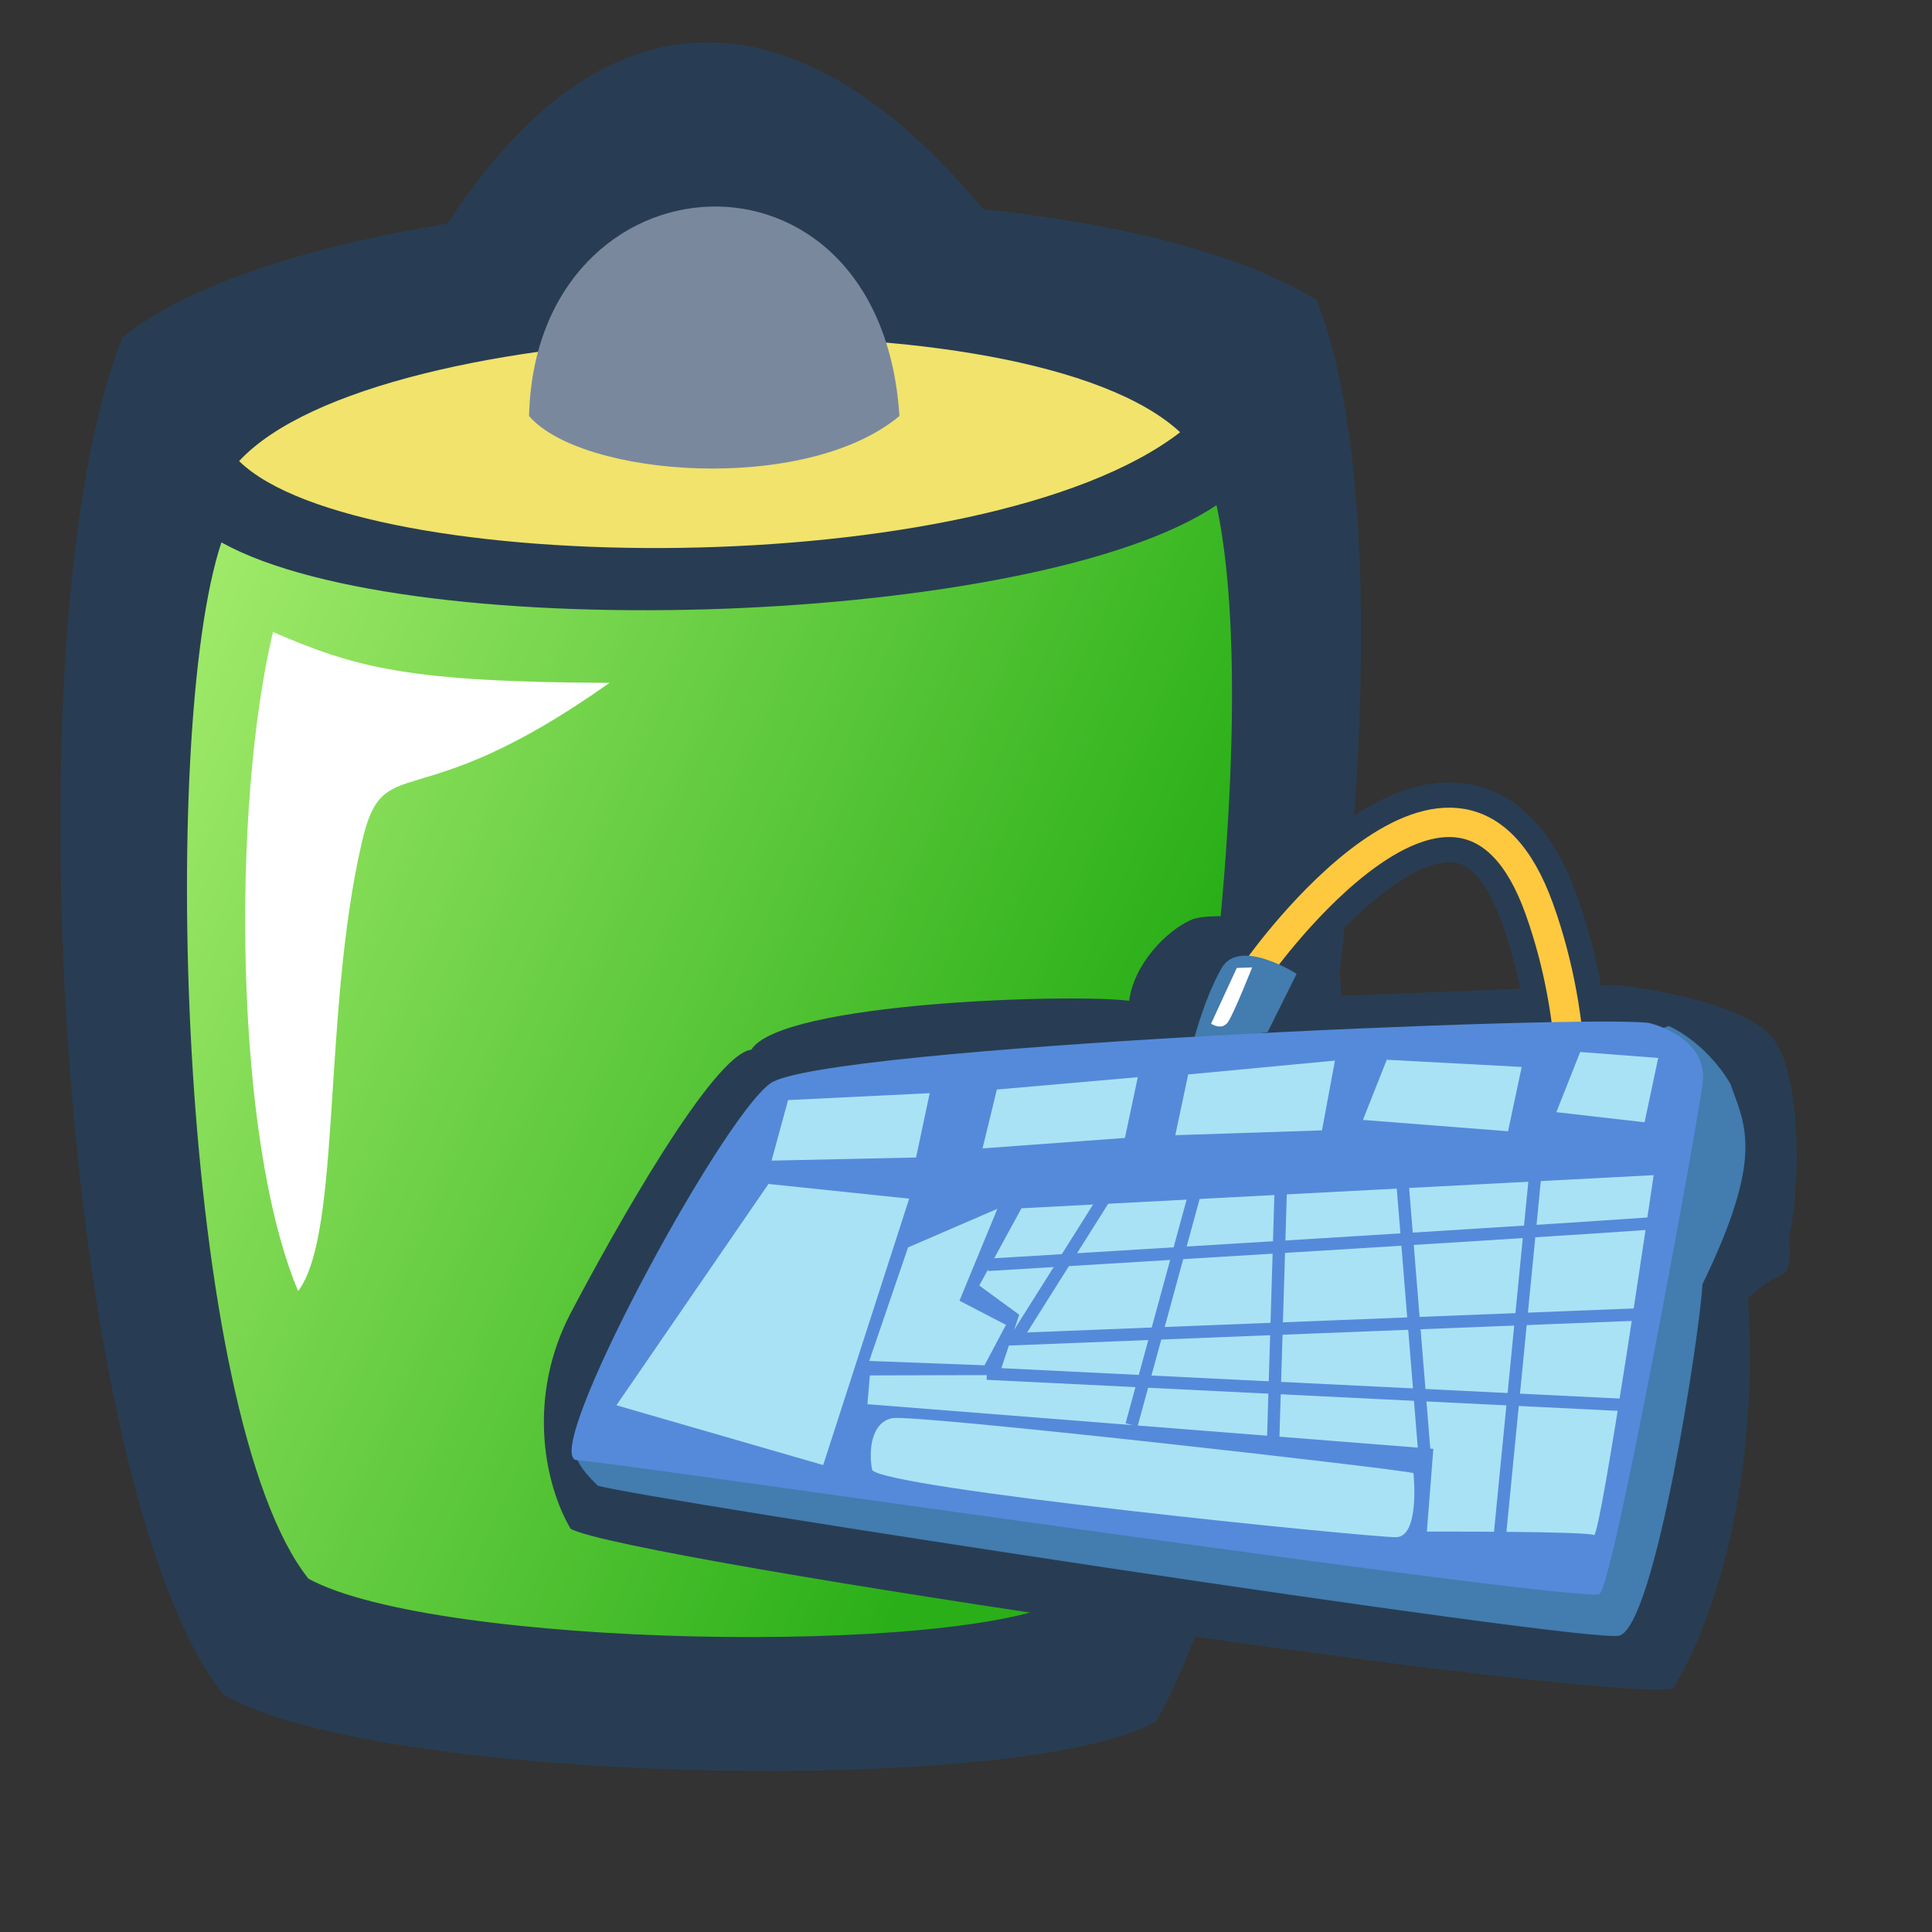 <?xml version="1.0" encoding="UTF-8" standalone="no"?>
<!-- Created with Inkscape (http://www.inkscape.org/) -->
<svg
   xmlns:dc="http://purl.org/dc/elements/1.1/"
   xmlns:cc="http://web.resource.org/cc/"
   xmlns:rdf="http://www.w3.org/1999/02/22-rdf-syntax-ns#"
   xmlns:svg="http://www.w3.org/2000/svg"
   xmlns="http://www.w3.org/2000/svg"
   xmlns:xlink="http://www.w3.org/1999/xlink"
   xmlns:sodipodi="http://sodipodi.sourceforge.net/DTD/sodipodi-0.dtd"
   xmlns:inkscape="http://www.inkscape.org/namespaces/inkscape"
   width="72pt"
   height="72pt"
   id="svg1"
   sodipodi:version="0.32"
   inkscape:version="0.45.1"
   sodipodi:docbase="/home/tweenk/GNUtoon/status"
   sodipodi:docname="gpm-keyboard-100.svg"
   inkscape:output_extension="org.inkscape.output.svg.inkscape">
  <rect width="100%" height="100%" fill="#333333" stroke="none"/>
  <defs
     id="defs3">
    <linearGradient
       id="linearGradient895">
      <stop
         style="stop-color:#437caf;stop-opacity:1;"
         offset="0"
         id="stop896" />
      <stop
         style="stop-color:#9bb9e3;stop-opacity:1;"
         offset="1"
         id="stop897" />
    </linearGradient>
    <linearGradient
       xlink:href="#linearGradient895"
       id="linearGradient898"
       x1="50.555"
       y1="68.47"
       x2="51.81"
       y2="18.583"
       gradientUnits="userSpaceOnUse"
       gradientTransform="matrix(0.603,0,0,0.74,31.448,29.24)" />
    <linearGradient
       id="linearGradient3247">
      <stop
         id="stop3249"
         offset="0"
         style="stop-color:#2aaf18;stop-opacity:1;" />
      <stop
         id="stop3251"
         offset="1"
         style="stop-color:#cbff87;stop-opacity:1;" />
    </linearGradient>
    <linearGradient
       inkscape:collect="always"
       xlink:href="#linearGradient3247"
       id="linearGradient3762"
       gradientUnits="userSpaceOnUse"
       gradientTransform="matrix(1.022,0,0,1.022,-1.735,-3.7180242e-2)"
       x1="63.326"
       y1="63.712"
       x2="-0.844"
       y2="34.723" />
  </defs>
  <sodipodi:namedview
     id="base"
     pagecolor="#ffffff"
     bordercolor="#666666"
     borderopacity="1.0"
     inkscape:pageopacity="0.0"
     inkscape:pageshadow="2"
     inkscape:zoom="4.5222222"
     inkscape:cx="45"
     inkscape:cy="45"
     inkscape:current-layer="svg1"
     inkscape:window-width="824"
     inkscape:window-height="619"
     inkscape:window-x="100"
     inkscape:window-y="74"
     showguides="true"
     inkscape:guide-bbox="true" />
  <g
     inkscape:label="Layer 1"
     inkscape:groupmode="layer"
     id="layer1" />
  <g
     id="g3755"
     transform="translate(-11.685,0.404)">
    <path
       sodipodi:nodetypes="ccccccc"
       id="path2183"
       d="M 22.785,83.799 C 14.685,73.647 12.007,30.82 17.766,16.366 C 21.002,13.757 26.932,11.851 33.915,10.71 C 42.218,-2.044 52.01,-0.31 60.527,9.986 C 67.341,10.714 73.339,12.2 77.108,14.5 C 83.013,29.426 75.927,73.137 69.137,85.131 C 62.642,88.863 30.56,88.308 22.785,83.799 z "
       style="fill:#283d53;fill-rule:evenodd;stroke:none;stroke-width:1.113px;stroke-linecap:butt;stroke-linejoin:miter;stroke-opacity:1" />
    <path
       style="fill:url(#linearGradient3762);fill-opacity:1;fill-rule:evenodd;stroke:none;stroke-width:0.953px;stroke-linecap:butt;stroke-linejoin:miter;stroke-opacity:1"
       d="M 27.013,78.042 C 20.604,69.994 19.535,36.028 22.687,26.548 C 32.168,31.816 63.261,30.69 72.134,24.695 C 74.86,37.43 69.858,70.108 64.664,79.059 C 59.388,81.909 33.328,81.485 27.013,78.042 z "
       id="path2185"
       sodipodi:nodetypes="ccccc" />
    <path
       sodipodi:nodetypes="ccc"
       id="path2187"
       d="M 23.566,22.507 C 30.445,15.089 62.799,14.065 70.325,21.075 C 60.525,28.634 29.534,28.355 23.566,22.507 z "
       style="fill:#f1e36c;fill-rule:evenodd;stroke:none;stroke-width:0.996px;stroke-linecap:butt;stroke-linejoin:miter;stroke-opacity:1" />
    <path
       sodipodi:nodetypes="ccc"
       id="path2189"
       d="M 37.973,20.268 C 38.3,6.972 55.442,5.816 56.378,20.268 C 51.695,24.167 40.594,23.303 37.973,20.268 z "
       style="fill:#7a889e;fill-rule:evenodd;stroke:none;stroke-width:0.996px;stroke-linecap:butt;stroke-linejoin:miter;stroke-opacity:1" />
    <path
       sodipodi:nodetypes="ccscc"
       id="path3281"
       d="M 25.25,31 C 23.178,39.653 23.307,56.18 26.5,63.75 C 28.667,60.873 27.693,49.96 29.664,41.457 C 30.773,36.671 32.122,40.503 41.973,33.526 C 31.987,33.489 29.393,32.787 25.25,31 z "
       style="fill:#ffffff;fill-opacity:1;fill-rule:evenodd;stroke:none;stroke-width:1px;stroke-linecap:butt;stroke-linejoin:miter;stroke-opacity:1" />
  </g>
  <g
     id="g5129"
     transform="matrix(-0.588,0.451,0.451,0.588,49.829,12.713)">
    <path
       id="path684"
       style="font-size:12px;fill:none;fill-rule:evenodd;stroke:#283d53;stroke-width:5.35;stroke-linecap:round"
       d="M 15.351,48.274 C 15.351,48.274 -6.792,41.441 -1.887,56.665 C 3.018,71.889 17.172,79.92 17.172,79.92" />
    <path
       id="path683"
       style="font-size:12px;fill:#283d53;fill-rule:evenodd;stroke-width:1"
       d="M -2.838,63.793 C -2.838,63.793 -9.467,69.98 -9.025,73.516 C -8.584,77.051 -3.722,82.797 -1.954,84.122 C 0.255,87.216 -0.629,85.448 2.907,85.89 C 9.094,95.171 17.049,101.358 22.794,103.568 C 26.33,102.242 73.176,54.07 74.943,50.093 C 74.502,46.557 71.85,41.254 66.105,38.602 C 60.359,35.951 47.985,30.647 45.775,31.973 C 42.24,30.647 26.33,42.138 23.678,44.79 C 21.91,43.022 18.817,42.58 17.049,43.022 C 15.281,43.464 9.536,49.209 10.42,50.535 C 11.304,51.861 12.188,53.186 12.188,53.186 L -2.838,63.793 z " />
    <path
       id="path682"
       style="font-size:12px;fill:none;fill-rule:evenodd;stroke:#ffc93f;stroke-width:1.97;stroke-linecap:round"
       d="M 15.351,48.274 C 15.351,48.274 -6.792,41.441 -1.887,56.665 C 3.018,71.889 17.172,79.92 17.172,79.92" />
    <path
       id="path676"
       style="font-size:12px;fill:#437caf;fill-rule:evenodd;stroke-width:1"
       d="M 17.593,52.11 L 13.669,50.192 C 13.669,50.192 15.21,45.876 17.453,46.835 C 19.695,47.794 21.937,49.592 21.937,49.592 L 17.593,52.11 z " />
    <path
       id="path652"
       style="font-size:12px;fill:#437caf;fill-rule:evenodd;stroke-width:1"
       d="M -3.999,68.15 C -3.999,68.15 -5.301,70.379 -4.929,73.721 C -3.999,76.587 -3.813,78.974 4.748,83.272 C 6.609,85.501 21.311,99.667 23.544,98.553 C 25.777,97.439 70.069,51.277 71.744,48.89 C 71.93,47.457 72.116,45.547 70.255,45.706 C 68.394,45.865 -3.999,68.15 -3.999,68.15 z " />
    <path
       id="path616"
       style="font-size:12px;fill:#558ada;fill-rule:evenodd;stroke-width:1"
       d="M -3.074,67.182 C -3.074,67.182 -5.705,70.334 -3.468,72.585 C -1.231,74.836 21.666,95.546 22.85,95.546 C 24.034,95.546 69.828,48.385 71.802,46.697 C 73.776,45.009 50.353,34.428 46.142,34.541 C 41.931,34.653 -0.047,64.143 -3.074,67.182 z " />
    <g
       transform="translate(-13.056,19.621)"
       style="fill:#a9e2f5"
       id="g4142">
      <path
         d="M 40.881,61.9 C 40.881,61.9 43.114,65.561 44.417,64.606 C 45.719,63.651 70.098,40.729 69.54,39.615 C 68.982,38.501 67.679,37.068 66.376,37.705 C 65.074,38.341 41.625,60.945 40.881,61.9 z "
         style="font-size:12px;fill:#a9e2f5;fill-rule:evenodd;stroke-width:1"
         id="path653" />
      <path
         d="M 10.919,49.802 L 14.269,52.667 L 18.549,48.529 L 14.827,46.3 L 10.919,49.802 z "
         style="font-size:12px;fill:#a9e2f5;fill-rule:evenodd;stroke-width:1"
         id="path660" />
      <path
         d="M 18.549,44.709 L 21.899,47.574 L 29.157,41.048 L 25.435,38.819 L 18.549,44.709 z "
         style="font-size:12px;fill:#a9e2f5;fill-rule:evenodd;stroke-width:1"
         id="path661" />
      <path
         d="M 28.226,36.75 L 31.762,39.933 L 39.764,34.203 L 36.6,31.497 L 28.226,36.75 z "
         style="font-size:12px;fill:#a9e2f5;fill-rule:evenodd;stroke-width:1"
         id="path662" />
      <path
         d="M 39.392,29.587 L 42.556,32.293 L 50.558,27.04 L 47.394,24.493 L 39.392,29.587 z "
         style="font-size:12px;fill:#a9e2f5;fill-rule:evenodd;stroke-width:1"
         id="path663" />
      <path
         d="M 51.116,21.946 L 54.466,24.811 L 62.282,19.081 L 58.932,16.534 L 51.116,21.946 z "
         style="font-size:12px;fill:#a9e2f5;fill-rule:evenodd;stroke-width:1"
         id="path664" />
      <path
         d="M 58.56,29.268 L 65.26,33.725 L 59.305,38.66 L 56.513,37.386 L 58.002,34.203 L 52.233,30.86 L 58.56,29.268 z "
         style="font-size:12px;fill:#a9e2f5;fill-rule:evenodd;stroke-width:1"
         id="path665" />
      <path
         d="M 50.93,31.815 L 15.943,55.851 C 15.943,55.851 33.623,73.042 33.809,72.565 C 33.995,72.087 42.556,65.561 42.556,65.561 L 38.834,61.422 L 67.121,35.954 L 65.818,34.521 L 58.932,39.774 L 55.396,37.386 L 56.327,34.203 L 50.93,31.815 z "
         style="font-size:12px;fill:#a9e2f5;fill-rule:evenodd;stroke-width:1"
         id="path666" />
      <path
         d="M 63.399,20.195 L 80.52,25.766 L 71.959,37.386 L 56.513,26.721 L 63.399,20.195 z "
         style="font-size:12px;fill:#a9e2f5;fill-rule:evenodd;stroke-width:1"
         id="path667" />
    </g>
    <g
       transform="translate(-13.056,19.621)"
       style="fill:#558ada;stroke:#558ada"
       id="g4132">
      <path
         d="M 17.195,58.86 C 17.756,58.621 55.035,33.447 55.035,33.447"
         style="font-size:12px;fill:#558ada;fill-rule:evenodd;stroke:#558ada;stroke-width:0.83"
         id="path668" />
      <path
         d="M 21.68,63.176 L 56.997,38.242"
         style="font-size:12px;fill:#558ada;fill-rule:evenodd;stroke:#558ada;stroke-width:0.83"
         id="path669" />
      <path
         d="M 26.165,67.491 L 59.519,39.201"
         style="font-size:12px;fill:#558ada;fill-rule:evenodd;stroke:#558ada;stroke-width:0.83"
         id="path670" />
      <path
         d="M 21.96,50.709 L 38.778,68.69"
         style="font-size:12px;fill:#558ada;fill-rule:evenodd;stroke:#558ada;stroke-width:0.83"
         id="path671" />
      <path
         d="M 29.248,45.435 L 39.619,61.497"
         style="font-size:12px;fill:#558ada;fill-rule:evenodd;stroke:#558ada;stroke-width:0.83"
         id="path672" />
      <path
         d="M 36.535,41.599 L 46.906,54.305"
         style="font-size:12px;fill:#558ada;fill-rule:evenodd;stroke:#558ada;stroke-width:0.83"
         id="path673" />
      <path
         d="M 41.3,38.242 L 53.913,47.832"
         style="font-size:12px;fill:#558ada;fill-rule:evenodd;stroke:#558ada;stroke-width:0.83"
         id="path674" />
      <path
         d="M 46.065,34.646 L 56.436,38.482"
         style="font-size:12px;fill:#558ada;fill-rule:evenodd;stroke:#558ada;stroke-width:0.83"
         id="path675" />
    </g>
    <path
       id="path681"
       style="font-size:12px;fill:#ffffff;fill-rule:evenodd;stroke-width:1"
       d="M 16.612,47.435 L 20.256,49.353 C 20.256,49.353 19.975,50.192 19.275,49.952 C 18.574,49.712 15.771,48.034 15.771,48.034 L 16.612,47.435 z " />
  </g>
</svg>
